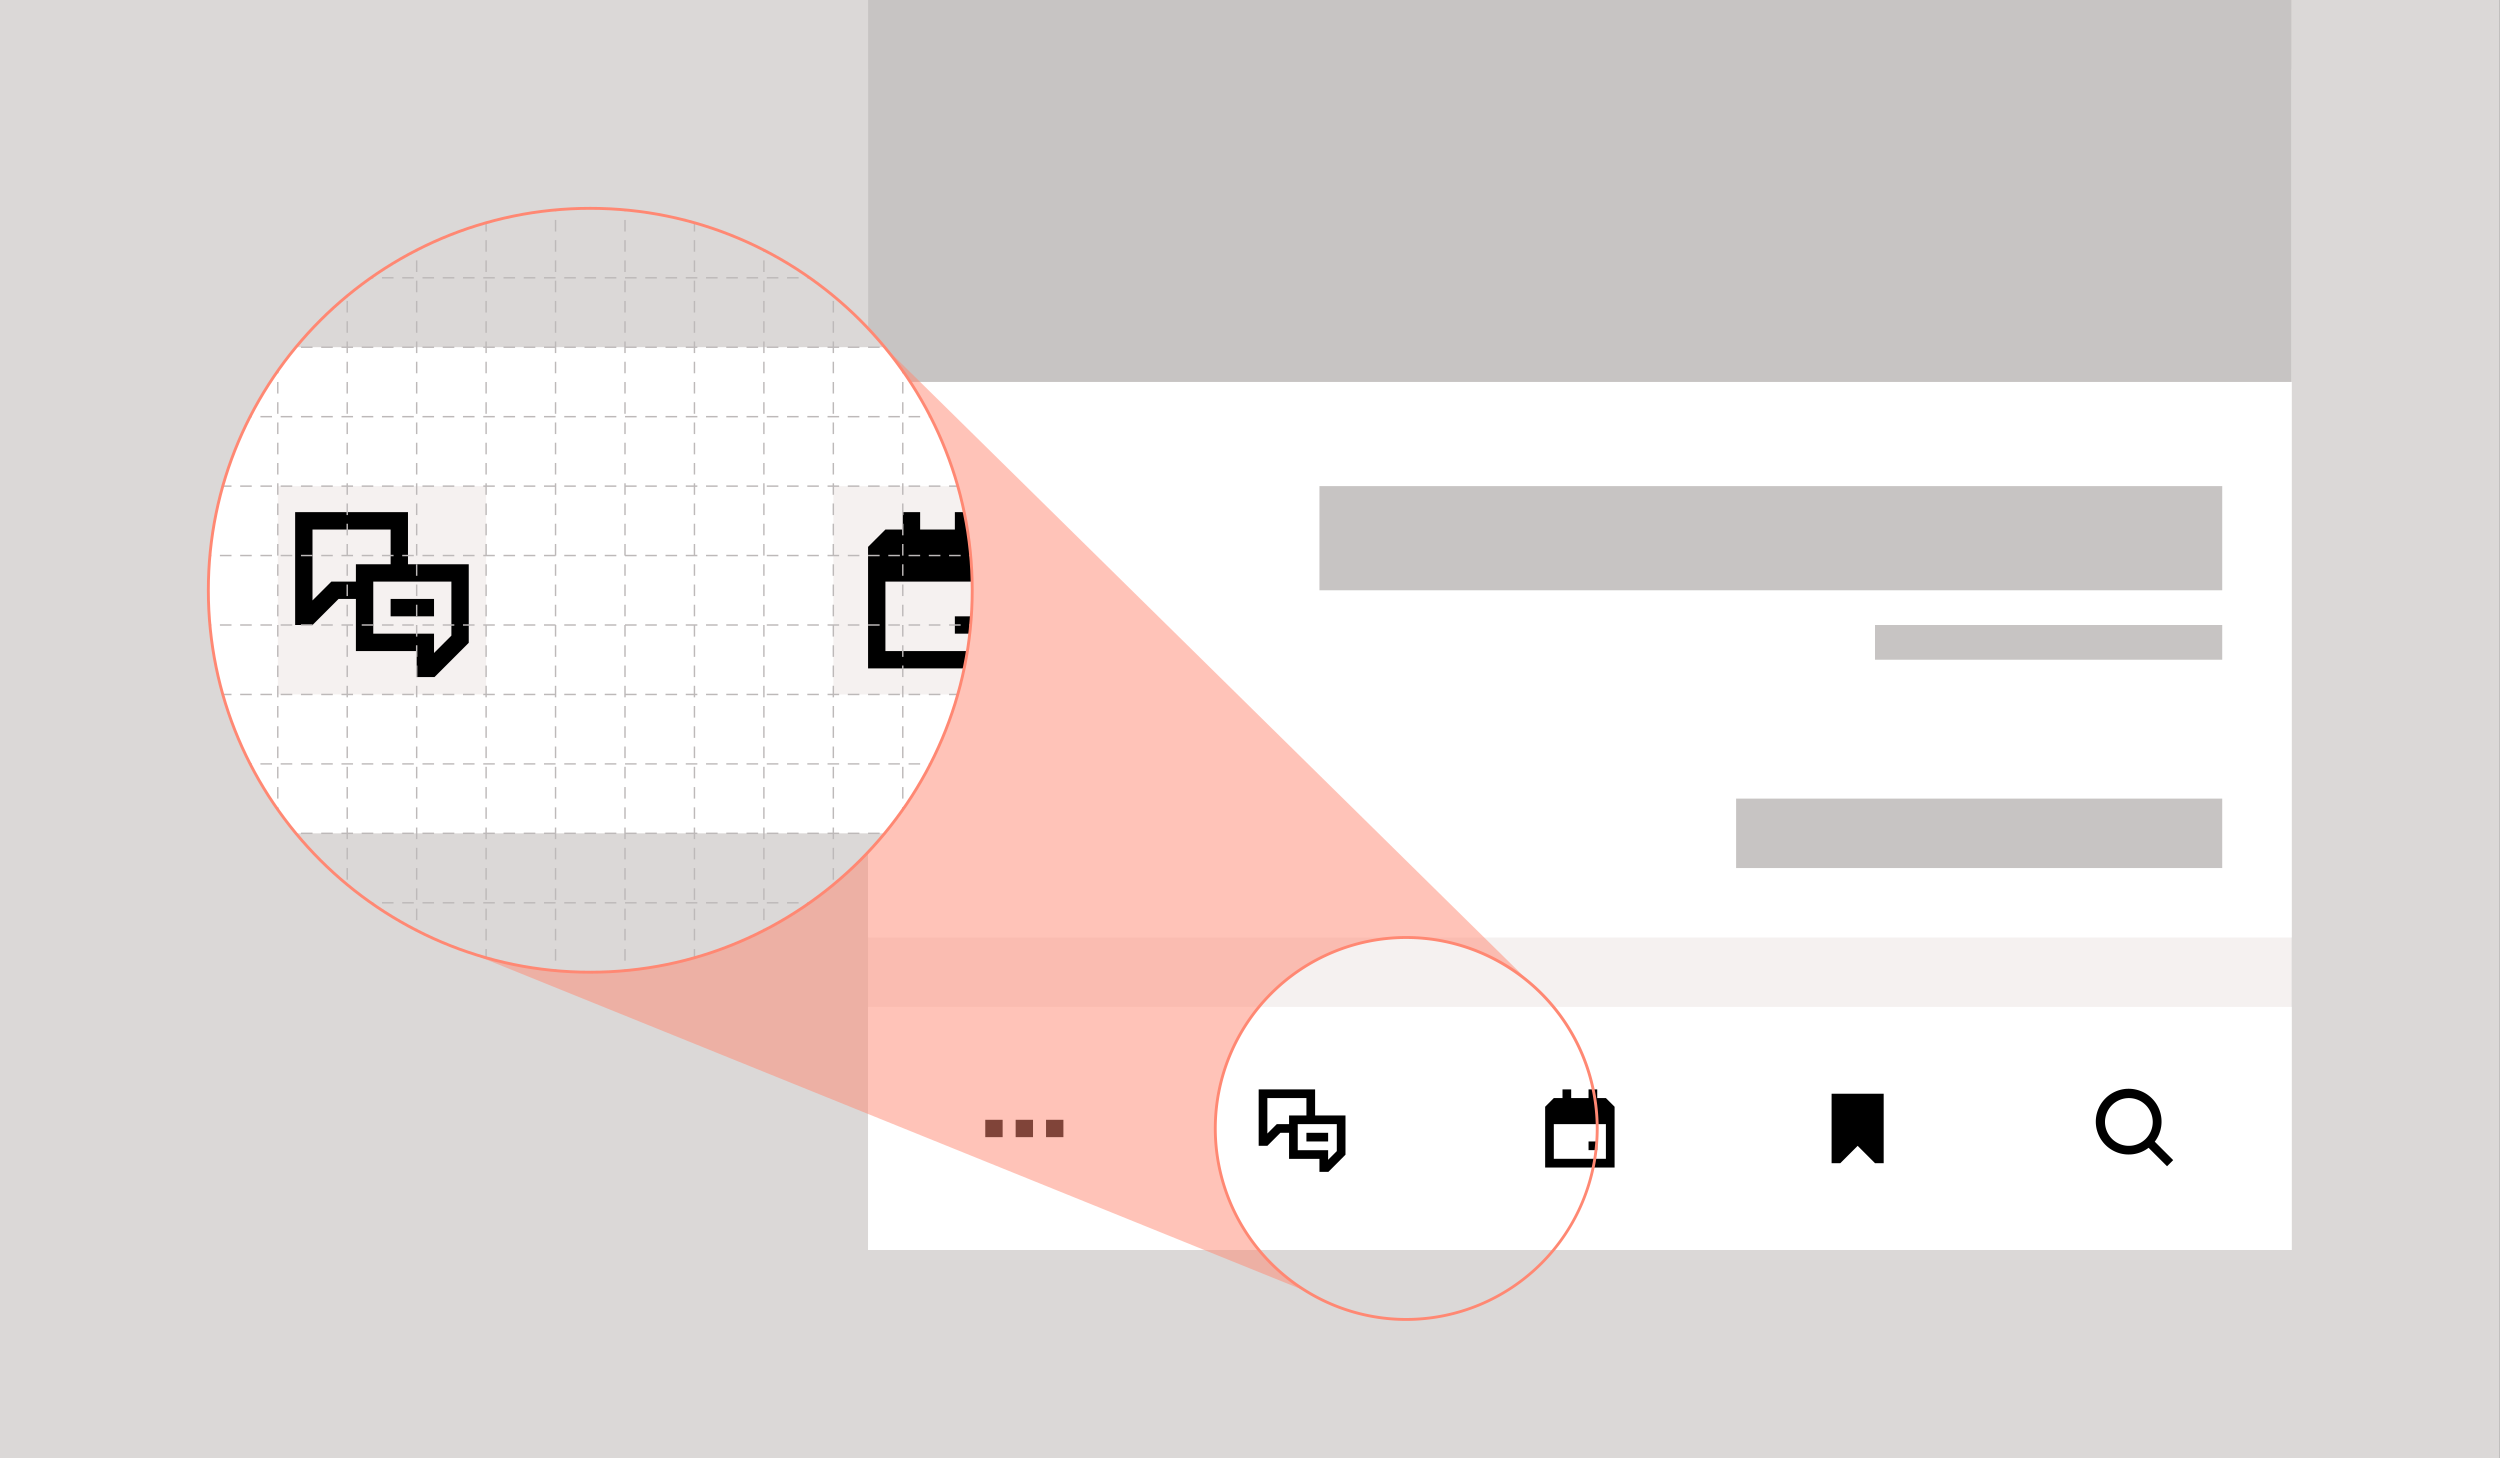 <svg xmlns="http://www.w3.org/2000/svg" xmlns:xlink="http://www.w3.org/1999/xlink" viewBox="0 0 864 504"><rect x="0" y="0" width="864" height="504" fill="#808080" stroke="none"/><defs><style>.cls-1{fill:none;}.cls-2{fill:#dbd8d7;}.cls-3{fill:#f5f1f0;}.cls-4{fill:#fff;}.cls-5{fill:#c7c4c3;}.cls-6,.cls-9{fill:#ff8873;}.cls-7{clip-path:url(#clip-path);}.cls-8{fill:#bdb9b9;}.cls-9{fill-opacity:0.5;}</style><clipPath id="clip-path"><circle class="cls-1" cx="204" cy="204" r="132"/></clipPath></defs><title>material-2</title><g id="Layer_2" data-name="Layer 2"><rect class="cls-2" width="863.9" height="504"/></g><g id="Layer_1" data-name="Layer 1"><rect class="cls-3" x="300" width="492" height="432"/><rect class="cls-4" x="300" y="348" width="492" height="84"/><rect class="cls-4" x="300" y="24" width="492" height="300"/><rect class="cls-5" x="300" width="492" height="132"/><rect class="cls-5" x="456" y="168" width="312" height="36"/><rect class="cls-5" x="600" y="276" width="168" height="24"/><rect class="cls-5" x="648" y="216" width="120" height="12"/><path d="M454.5,385.5v-9H435V396h3l4.5-4.5h3v9H456V405h3.08l5.92-5.93V385.5Zm-13.24,3L438,391.75V379.5h13.5v6h-6v3ZM462,397.83l-3,3V397.5H448.5v-9H462Zm-3-3.33h-7.5v-3H459Z"/><rect class="cls-1" x="432" y="372" width="36" height="36"/><path d="M340.51,387h6v6h-6Zm10.5,6h6v-6h-6Zm10.5-6v6h6v-6Z"/><rect class="cls-1" x="336" y="372" width="36" height="36"/><path d="M555,379.49h-3v-3h-3v3h-6v-3h-3v3h-3l-3,3v21h24v-21Zm-18,21v-12h18v12Zm12-6h3v3h-3Z"/><rect class="cls-1" x="528" y="372" width="36" height="36"/><path d="M744.68,394.56a11.36,11.36,0,1,0-2.13,2.12l6.38,6.38,2.12-2.12ZM735.74,396a8.25,8.25,0,1,1,8.25-8.25A8.26,8.26,0,0,1,735.74,396Z"/><rect class="cls-1" x="720" y="372" width="36" height="36"/><rect class="cls-1" x="720" y="372" width="36" height="36"/><path d="M648,402l-6-6-6,6h-3V378h18v24Z"/><rect class="cls-1" x="624" y="372" width="36" height="36"/><circle class="cls-2" cx="204" cy="204" r="132"/><path class="cls-6" d="M486,456.5A66.5,66.5,0,1,1,552.5,390,66.57,66.57,0,0,1,486,456.5Zm0-132A65.5,65.5,0,1,0,551.5,390,65.57,65.57,0,0,0,486,324.5Z"/><path class="cls-4" d="M72,204a131.45,131.45,0,0,0,30.17,84H305.83a132,132,0,0,0,0-168H102.17A131.45,131.45,0,0,0,72,204Z"/><rect class="cls-3" x="96" y="168" width="72" height="72"/><path d="M141,195V177H102v39h6l9-9h6v18h21v9h6.16L162,222.15V195Zm-26.48,6L108,207.51V183h27v12H123v6ZM156,219.67l-6,6V219H129V201h27ZM150,213H135v-6h15Z"/><rect class="cls-1" x="96" y="168" width="72" height="72"/><path class="cls-3" d="M288,240h43a132.87,132.87,0,0,0,0-72H288Z"/><g class="cls-7"><path d="M342,183h-6v-6h-6v6H318v-6h-6v6h-6l-6,6v42h48V189Zm-36,42V201h36v24Zm24-12h6v6h-6Z"/><rect class="cls-1" x="288" y="168" width="72" height="72"/></g><g class="cls-7"><path class="cls-8" d="M360,96.25h-4v-.5h4Zm-7,0h-4v-.5h4Zm-7,0h-4v-.5h4Zm-7,0h-4v-.5h4Zm-7,0h-4v-.5h4Zm-7,0h-4v-.5h4Zm-7,0h-4v-.5h4Zm-7,0h-4v-.5h4Zm-7,0h-4v-.5h4Zm-7,0h-4v-.5h4Zm-7,0h-4v-.5h4Zm-7,0h-4v-.5h4Zm-7,0h-4v-.5h4Zm-7,0h-4v-.5h4Zm-7,0h-4v-.5h4Zm-7,0h-4v-.5h4Zm-7,0h-4v-.5h4Zm-7,0h-4v-.5h4Zm-7,0h-4v-.5h4Zm-7,0h-4v-.5h4Zm-7,0h-4v-.5h4Zm-7,0h-4v-.5h4Zm-7,0h-4v-.5h4Zm-7,0h-4v-.5h4Zm-7,0h-4v-.5h4Zm-7,0h-4v-.5h4Zm-7,0h-4v-.5h4Zm-7,0h-4v-.5h4Zm-7,0h-4v-.5h4Zm-7,0h-4v-.5h4Zm-7,0h-4v-.5h4Zm-7,0h-4v-.5h4Zm-7,0h-4v-.5h4Zm-7,0h-4v-.5h4Zm-7,0h-4v-.5h4Zm-7,0h-4v-.5h4Zm-7,0h-4v-.5h4Zm-7,0H97v-.5h4Zm-7,0H90v-.5h4Zm-7,0H83v-.5h4Zm-7,0H76v-.5h4Zm-7,0H69v-.5h4Zm-7,0H62v-.5h4Zm-7,0H55v-.5h4Zm-7,0H48v-.5h4Z"/><path class="cls-8" d="M360,120.25h-4v-.5h4Zm-7,0h-4v-.5h4Zm-7,0h-4v-.5h4Zm-7,0h-4v-.5h4Zm-7,0h-4v-.5h4Zm-7,0h-4v-.5h4Zm-7,0h-4v-.5h4Zm-7,0h-4v-.5h4Zm-7,0h-4v-.5h4Zm-7,0h-4v-.5h4Zm-7,0h-4v-.5h4Zm-7,0h-4v-.5h4Zm-7,0h-4v-.5h4Zm-7,0h-4v-.5h4Zm-7,0h-4v-.5h4Zm-7,0h-4v-.5h4Zm-7,0h-4v-.5h4Zm-7,0h-4v-.5h4Zm-7,0h-4v-.5h4Zm-7,0h-4v-.5h4Zm-7,0h-4v-.5h4Zm-7,0h-4v-.5h4Zm-7,0h-4v-.5h4Zm-7,0h-4v-.5h4Zm-7,0h-4v-.5h4Zm-7,0h-4v-.5h4Zm-7,0h-4v-.5h4Zm-7,0h-4v-.5h4Zm-7,0h-4v-.5h4Zm-7,0h-4v-.5h4Zm-7,0h-4v-.5h4Zm-7,0h-4v-.5h4Zm-7,0h-4v-.5h4Zm-7,0h-4v-.5h4Zm-7,0h-4v-.5h4Zm-7,0h-4v-.5h4Zm-7,0h-4v-.5h4Zm-7,0H97v-.5h4Zm-7,0H90v-.5h4Zm-7,0H83v-.5h4Zm-7,0H76v-.5h4Zm-7,0H69v-.5h4Zm-7,0H62v-.5h4Zm-7,0H55v-.5h4Zm-7,0H48v-.5h4Z"/><path class="cls-8" d="M360,144.25h-4v-.5h4Zm-7,0h-4v-.5h4Zm-7,0h-4v-.5h4Zm-7,0h-4v-.5h4Zm-7,0h-4v-.5h4Zm-7,0h-4v-.5h4Zm-7,0h-4v-.5h4Zm-7,0h-4v-.5h4Zm-7,0h-4v-.5h4Zm-7,0h-4v-.5h4Zm-7,0h-4v-.5h4Zm-7,0h-4v-.5h4Zm-7,0h-4v-.5h4Zm-7,0h-4v-.5h4Zm-7,0h-4v-.5h4Zm-7,0h-4v-.5h4Zm-7,0h-4v-.5h4Zm-7,0h-4v-.5h4Zm-7,0h-4v-.5h4Zm-7,0h-4v-.5h4Zm-7,0h-4v-.5h4Zm-7,0h-4v-.5h4Zm-7,0h-4v-.5h4Zm-7,0h-4v-.5h4Zm-7,0h-4v-.5h4Zm-7,0h-4v-.5h4Zm-7,0h-4v-.5h4Zm-7,0h-4v-.5h4Zm-7,0h-4v-.5h4Zm-7,0h-4v-.5h4Zm-7,0h-4v-.5h4Zm-7,0h-4v-.5h4Zm-7,0h-4v-.5h4Zm-7,0h-4v-.5h4Zm-7,0h-4v-.5h4Zm-7,0h-4v-.5h4Zm-7,0h-4v-.5h4Zm-7,0H97v-.5h4Zm-7,0H90v-.5h4Zm-7,0H83v-.5h4Zm-7,0H76v-.5h4Zm-7,0H69v-.5h4Zm-7,0H62v-.5h4Zm-7,0H55v-.5h4Zm-7,0H48v-.5h4Z"/><path class="cls-8" d="M360,168.25h-4v-.5h4Zm-7,0h-4v-.5h4Zm-7,0h-4v-.5h4Zm-7,0h-4v-.5h4Zm-7,0h-4v-.5h4Zm-7,0h-4v-.5h4Zm-7,0h-4v-.5h4Zm-7,0h-4v-.5h4Zm-7,0h-4v-.5h4Zm-7,0h-4v-.5h4Zm-7,0h-4v-.5h4Zm-7,0h-4v-.5h4Zm-7,0h-4v-.5h4Zm-7,0h-4v-.5h4Zm-7,0h-4v-.5h4Zm-7,0h-4v-.5h4Zm-7,0h-4v-.5h4Zm-7,0h-4v-.5h4Zm-7,0h-4v-.5h4Zm-7,0h-4v-.5h4Zm-7,0h-4v-.5h4Zm-7,0h-4v-.5h4Zm-7,0h-4v-.5h4Zm-7,0h-4v-.5h4Zm-7,0h-4v-.5h4Zm-7,0h-4v-.5h4Zm-7,0h-4v-.5h4Zm-7,0h-4v-.5h4Zm-7,0h-4v-.5h4Zm-7,0h-4v-.5h4Zm-7,0h-4v-.5h4Zm-7,0h-4v-.5h4Zm-7,0h-4v-.5h4Zm-7,0h-4v-.5h4Zm-7,0h-4v-.5h4Zm-7,0h-4v-.5h4Zm-7,0h-4v-.5h4Zm-7,0H97v-.5h4Zm-7,0H90v-.5h4Zm-7,0H83v-.5h4Zm-7,0H76v-.5h4Zm-7,0H69v-.5h4Zm-7,0H62v-.5h4Zm-7,0H55v-.5h4Zm-7,0H48v-.5h4Z"/><path class="cls-8" d="M360,192.25h-4v-.5h4Zm-7,0h-4v-.5h4Zm-7,0h-4v-.5h4Zm-7,0h-4v-.5h4Zm-7,0h-4v-.5h4Zm-7,0h-4v-.5h4Zm-7,0h-4v-.5h4Zm-7,0h-4v-.5h4Zm-7,0h-4v-.5h4Zm-7,0h-4v-.5h4Zm-7,0h-4v-.5h4Zm-7,0h-4v-.5h4Zm-7,0h-4v-.5h4Zm-7,0h-4v-.5h4Zm-7,0h-4v-.5h4Zm-7,0h-4v-.5h4Zm-7,0h-4v-.5h4Zm-7,0h-4v-.5h4Zm-7,0h-4v-.5h4Zm-7,0h-4v-.5h4Zm-7,0h-4v-.5h4Zm-7,0h-4v-.5h4Zm-7,0h-4v-.5h4Zm-7,0h-4v-.5h4Zm-7,0h-4v-.5h4Zm-7,0h-4v-.5h4Zm-7,0h-4v-.5h4Zm-7,0h-4v-.5h4Zm-7,0h-4v-.5h4Zm-7,0h-4v-.5h4Zm-7,0h-4v-.5h4Zm-7,0h-4v-.5h4Zm-7,0h-4v-.5h4Zm-7,0h-4v-.5h4Zm-7,0h-4v-.5h4Zm-7,0h-4v-.5h4Zm-7,0h-4v-.5h4Zm-7,0H97v-.5h4Zm-7,0H90v-.5h4Zm-7,0H83v-.5h4Zm-7,0H76v-.5h4Zm-7,0H69v-.5h4Zm-7,0H62v-.5h4Zm-7,0H55v-.5h4Zm-7,0H48v-.5h4Z"/><path class="cls-8" d="M360,216.25h-4v-.5h4Zm-7,0h-4v-.5h4Zm-7,0h-4v-.5h4Zm-7,0h-4v-.5h4Zm-7,0h-4v-.5h4Zm-7,0h-4v-.5h4Zm-7,0h-4v-.5h4Zm-7,0h-4v-.5h4Zm-7,0h-4v-.5h4Zm-7,0h-4v-.5h4Zm-7,0h-4v-.5h4Zm-7,0h-4v-.5h4Zm-7,0h-4v-.5h4Zm-7,0h-4v-.5h4Zm-7,0h-4v-.5h4Zm-7,0h-4v-.5h4Zm-7,0h-4v-.5h4Zm-7,0h-4v-.5h4Zm-7,0h-4v-.5h4Zm-7,0h-4v-.5h4Zm-7,0h-4v-.5h4Zm-7,0h-4v-.5h4Zm-7,0h-4v-.5h4Zm-7,0h-4v-.5h4Zm-7,0h-4v-.5h4Zm-7,0h-4v-.5h4Zm-7,0h-4v-.5h4Zm-7,0h-4v-.5h4Zm-7,0h-4v-.5h4Zm-7,0h-4v-.5h4Zm-7,0h-4v-.5h4Zm-7,0h-4v-.5h4Zm-7,0h-4v-.5h4Zm-7,0h-4v-.5h4Zm-7,0h-4v-.5h4Zm-7,0h-4v-.5h4Zm-7,0h-4v-.5h4Zm-7,0H97v-.5h4Zm-7,0H90v-.5h4Zm-7,0H83v-.5h4Zm-7,0H76v-.5h4Zm-7,0H69v-.5h4Zm-7,0H62v-.5h4Zm-7,0H55v-.5h4Zm-7,0H48v-.5h4Z"/><path class="cls-8" d="M360,240.25h-4v-.5h4Zm-7,0h-4v-.5h4Zm-7,0h-4v-.5h4Zm-7,0h-4v-.5h4Zm-7,0h-4v-.5h4Zm-7,0h-4v-.5h4Zm-7,0h-4v-.5h4Zm-7,0h-4v-.5h4Zm-7,0h-4v-.5h4Zm-7,0h-4v-.5h4Zm-7,0h-4v-.5h4Zm-7,0h-4v-.5h4Zm-7,0h-4v-.5h4Zm-7,0h-4v-.5h4Zm-7,0h-4v-.5h4Zm-7,0h-4v-.5h4Zm-7,0h-4v-.5h4Zm-7,0h-4v-.5h4Zm-7,0h-4v-.5h4Zm-7,0h-4v-.5h4Zm-7,0h-4v-.5h4Zm-7,0h-4v-.5h4Zm-7,0h-4v-.5h4Zm-7,0h-4v-.5h4Zm-7,0h-4v-.5h4Zm-7,0h-4v-.5h4Zm-7,0h-4v-.5h4Zm-7,0h-4v-.5h4Zm-7,0h-4v-.5h4Zm-7,0h-4v-.5h4Zm-7,0h-4v-.5h4Zm-7,0h-4v-.5h4Zm-7,0h-4v-.5h4Zm-7,0h-4v-.5h4Zm-7,0h-4v-.5h4Zm-7,0h-4v-.5h4Zm-7,0h-4v-.5h4Zm-7,0H97v-.5h4Zm-7,0H90v-.5h4Zm-7,0H83v-.5h4Zm-7,0H76v-.5h4Zm-7,0H69v-.5h4Zm-7,0H62v-.5h4Zm-7,0H55v-.5h4Zm-7,0H48v-.5h4Z"/><path class="cls-8" d="M360,264.25h-4v-.5h4Zm-7,0h-4v-.5h4Zm-7,0h-4v-.5h4Zm-7,0h-4v-.5h4Zm-7,0h-4v-.5h4Zm-7,0h-4v-.5h4Zm-7,0h-4v-.5h4Zm-7,0h-4v-.5h4Zm-7,0h-4v-.5h4Zm-7,0h-4v-.5h4Zm-7,0h-4v-.5h4Zm-7,0h-4v-.5h4Zm-7,0h-4v-.5h4Zm-7,0h-4v-.5h4Zm-7,0h-4v-.5h4Zm-7,0h-4v-.5h4Zm-7,0h-4v-.5h4Zm-7,0h-4v-.5h4Zm-7,0h-4v-.5h4Zm-7,0h-4v-.5h4Zm-7,0h-4v-.5h4Zm-7,0h-4v-.5h4Zm-7,0h-4v-.5h4Zm-7,0h-4v-.5h4Zm-7,0h-4v-.5h4Zm-7,0h-4v-.5h4Zm-7,0h-4v-.5h4Zm-7,0h-4v-.5h4Zm-7,0h-4v-.5h4Zm-7,0h-4v-.5h4Zm-7,0h-4v-.5h4Zm-7,0h-4v-.5h4Zm-7,0h-4v-.5h4Zm-7,0h-4v-.5h4Zm-7,0h-4v-.5h4Zm-7,0h-4v-.5h4Zm-7,0h-4v-.5h4Zm-7,0H97v-.5h4Zm-7,0H90v-.5h4Zm-7,0H83v-.5h4Zm-7,0H76v-.5h4Zm-7,0H69v-.5h4Zm-7,0H62v-.5h4Zm-7,0H55v-.5h4Zm-7,0H48v-.5h4Z"/><path class="cls-8" d="M360,288.25h-4v-.5h4Zm-7,0h-4v-.5h4Zm-7,0h-4v-.5h4Zm-7,0h-4v-.5h4Zm-7,0h-4v-.5h4Zm-7,0h-4v-.5h4Zm-7,0h-4v-.5h4Zm-7,0h-4v-.5h4Zm-7,0h-4v-.5h4Zm-7,0h-4v-.5h4Zm-7,0h-4v-.5h4Zm-7,0h-4v-.5h4Zm-7,0h-4v-.5h4Zm-7,0h-4v-.5h4Zm-7,0h-4v-.5h4Zm-7,0h-4v-.5h4Zm-7,0h-4v-.5h4Zm-7,0h-4v-.5h4Zm-7,0h-4v-.5h4Zm-7,0h-4v-.5h4Zm-7,0h-4v-.5h4Zm-7,0h-4v-.5h4Zm-7,0h-4v-.5h4Zm-7,0h-4v-.5h4Zm-7,0h-4v-.5h4Zm-7,0h-4v-.5h4Zm-7,0h-4v-.5h4Zm-7,0h-4v-.5h4Zm-7,0h-4v-.5h4Zm-7,0h-4v-.5h4Zm-7,0h-4v-.5h4Zm-7,0h-4v-.5h4Zm-7,0h-4v-.5h4Zm-7,0h-4v-.5h4Zm-7,0h-4v-.5h4Zm-7,0h-4v-.5h4Zm-7,0h-4v-.5h4Zm-7,0H97v-.5h4Zm-7,0H90v-.5h4Zm-7,0H83v-.5h4Zm-7,0H76v-.5h4Zm-7,0H69v-.5h4Zm-7,0H62v-.5h4Zm-7,0H55v-.5h4Zm-7,0H48v-.5h4Z"/><path class="cls-8" d="M360,312.25h-4v-.5h4Zm-7,0h-4v-.5h4Zm-7,0h-4v-.5h4Zm-7,0h-4v-.5h4Zm-7,0h-4v-.5h4Zm-7,0h-4v-.5h4Zm-7,0h-4v-.5h4Zm-7,0h-4v-.5h4Zm-7,0h-4v-.5h4Zm-7,0h-4v-.5h4Zm-7,0h-4v-.5h4Zm-7,0h-4v-.5h4Zm-7,0h-4v-.5h4Zm-7,0h-4v-.5h4Zm-7,0h-4v-.5h4Zm-7,0h-4v-.5h4Zm-7,0h-4v-.5h4Zm-7,0h-4v-.5h4Zm-7,0h-4v-.5h4Zm-7,0h-4v-.5h4Zm-7,0h-4v-.5h4Zm-7,0h-4v-.5h4Zm-7,0h-4v-.5h4Zm-7,0h-4v-.5h4Zm-7,0h-4v-.5h4Zm-7,0h-4v-.5h4Zm-7,0h-4v-.5h4Zm-7,0h-4v-.5h4Zm-7,0h-4v-.5h4Zm-7,0h-4v-.5h4Zm-7,0h-4v-.5h4Zm-7,0h-4v-.5h4Zm-7,0h-4v-.5h4Zm-7,0h-4v-.5h4Zm-7,0h-4v-.5h4Zm-7,0h-4v-.5h4Zm-7,0h-4v-.5h4Zm-7,0H97v-.5h4Zm-7,0H90v-.5h4Zm-7,0H83v-.5h4Zm-7,0H76v-.5h4Zm-7,0H69v-.5h4Zm-7,0H62v-.5h4Zm-7,0H55v-.5h4Zm-7,0H48v-.5h4Z"/><path class="cls-8" d="M312.25,360h-.5v-4h.5Zm0-7h-.5v-4h.5Zm0-7h-.5v-4h.5Zm0-7h-.5v-4h.5Zm0-7h-.5v-4h.5Zm0-7h-.5v-4h.5Zm0-7h-.5v-4h.5Zm0-7h-.5v-4h.5Zm0-7h-.5v-4h.5Zm0-7h-.5v-4h.5Zm0-7h-.5v-4h.5Zm0-7h-.5v-4h.5Zm0-7h-.5v-4h.5Zm0-7h-.5v-4h.5Zm0-7h-.5v-4h.5Zm0-7h-.5v-4h.5Zm0-7h-.5v-4h.5Zm0-7h-.5v-4h.5Zm0-7h-.5v-4h.5Zm0-7h-.5v-4h.5Zm0-7h-.5v-4h.5Zm0-7h-.5v-4h.5Zm0-7h-.5v-4h.5Zm0-7h-.5v-4h.5Zm0-7h-.5v-4h.5Zm0-7h-.5v-4h.5Zm0-7h-.5v-4h.5Zm0-7h-.5v-4h.5Zm0-7h-.5v-4h.5Zm0-7h-.5v-4h.5Zm0-7h-.5v-4h.5Zm0-7h-.5v-4h.5Zm0-7h-.5v-4h.5Zm0-7h-.5v-4h.5Zm0-7h-.5v-4h.5Zm0-7h-.5v-4h.5Zm0-7h-.5v-4h.5Zm0-7h-.5V97h.5Zm0-7h-.5V90h.5Zm0-7h-.5V83h.5Zm0-7h-.5V76h.5Zm0-7h-.5V69h.5Zm0-7h-.5V62h.5Zm0-7h-.5V55h.5Zm0-7h-.5V48h.5Z"/><path class="cls-8" d="M288.25,360h-.5v-4h.5Zm0-7h-.5v-4h.5Zm0-7h-.5v-4h.5Zm0-7h-.5v-4h.5Zm0-7h-.5v-4h.5Zm0-7h-.5v-4h.5Zm0-7h-.5v-4h.5Zm0-7h-.5v-4h.5Zm0-7h-.5v-4h.5Zm0-7h-.5v-4h.5Zm0-7h-.5v-4h.5Zm0-7h-.5v-4h.5Zm0-7h-.5v-4h.5Zm0-7h-.5v-4h.5Zm0-7h-.5v-4h.5Zm0-7h-.5v-4h.5Zm0-7h-.5v-4h.5Zm0-7h-.5v-4h.5Zm0-7h-.5v-4h.5Zm0-7h-.5v-4h.5Zm0-7h-.5v-4h.5Zm0-7h-.5v-4h.5Zm0-7h-.5v-4h.5Zm0-7h-.5v-4h.5Zm0-7h-.5v-4h.5Zm0-7h-.5v-4h.5Zm0-7h-.5v-4h.5Zm0-7h-.5v-4h.5Zm0-7h-.5v-4h.5Zm0-7h-.5v-4h.5Zm0-7h-.5v-4h.5Zm0-7h-.5v-4h.5Zm0-7h-.5v-4h.5Zm0-7h-.5v-4h.5Zm0-7h-.5v-4h.5Zm0-7h-.5v-4h.5Zm0-7h-.5v-4h.5Zm0-7h-.5V97h.5Zm0-7h-.5V90h.5Zm0-7h-.5V83h.5Zm0-7h-.5V76h.5Zm0-7h-.5V69h.5Zm0-7h-.5V62h.5Zm0-7h-.5V55h.5Zm0-7h-.5V48h.5Z"/><path class="cls-8" d="M264.25,360h-.5v-4h.5Zm0-7h-.5v-4h.5Zm0-7h-.5v-4h.5Zm0-7h-.5v-4h.5Zm0-7h-.5v-4h.5Zm0-7h-.5v-4h.5Zm0-7h-.5v-4h.5Zm0-7h-.5v-4h.5Zm0-7h-.5v-4h.5Zm0-7h-.5v-4h.5Zm0-7h-.5v-4h.5Zm0-7h-.5v-4h.5Zm0-7h-.5v-4h.5Zm0-7h-.5v-4h.5Zm0-7h-.5v-4h.5Zm0-7h-.5v-4h.5Zm0-7h-.5v-4h.5Zm0-7h-.5v-4h.5Zm0-7h-.5v-4h.5Zm0-7h-.5v-4h.5Zm0-7h-.5v-4h.5Zm0-7h-.5v-4h.5Zm0-7h-.5v-4h.5Zm0-7h-.5v-4h.5Zm0-7h-.5v-4h.5Zm0-7h-.5v-4h.5Zm0-7h-.5v-4h.5Zm0-7h-.5v-4h.5Zm0-7h-.5v-4h.5Zm0-7h-.5v-4h.5Zm0-7h-.5v-4h.5Zm0-7h-.5v-4h.5Zm0-7h-.5v-4h.5Zm0-7h-.5v-4h.5Zm0-7h-.5v-4h.5Zm0-7h-.5v-4h.5Zm0-7h-.5v-4h.5Zm0-7h-.5V97h.5Zm0-7h-.5V90h.5Zm0-7h-.5V83h.5Zm0-7h-.5V76h.5Zm0-7h-.5V69h.5Zm0-7h-.5V62h.5Zm0-7h-.5V55h.5Zm0-7h-.5V48h.5Z"/><path class="cls-8" d="M240.25,360h-.5v-4h.5Zm0-7h-.5v-4h.5Zm0-7h-.5v-4h.5Zm0-7h-.5v-4h.5Zm0-7h-.5v-4h.5Zm0-7h-.5v-4h.5Zm0-7h-.5v-4h.5Zm0-7h-.5v-4h.5Zm0-7h-.5v-4h.5Zm0-7h-.5v-4h.5Zm0-7h-.5v-4h.5Zm0-7h-.5v-4h.5Zm0-7h-.5v-4h.5Zm0-7h-.5v-4h.5Zm0-7h-.5v-4h.5Zm0-7h-.5v-4h.5Zm0-7h-.5v-4h.5Zm0-7h-.5v-4h.5Zm0-7h-.5v-4h.5Zm0-7h-.5v-4h.5Zm0-7h-.5v-4h.5Zm0-7h-.5v-4h.5Zm0-7h-.5v-4h.5Zm0-7h-.5v-4h.5Zm0-7h-.5v-4h.5Zm0-7h-.5v-4h.5Zm0-7h-.5v-4h.5Zm0-7h-.5v-4h.5Zm0-7h-.5v-4h.5Zm0-7h-.5v-4h.5Zm0-7h-.5v-4h.5Zm0-7h-.5v-4h.5Zm0-7h-.5v-4h.5Zm0-7h-.5v-4h.5Zm0-7h-.5v-4h.5Zm0-7h-.5v-4h.5Zm0-7h-.5v-4h.5Zm0-7h-.5V97h.5Zm0-7h-.5V90h.5Zm0-7h-.5V83h.5Zm0-7h-.5V76h.5Zm0-7h-.5V69h.5Zm0-7h-.5V62h.5Zm0-7h-.5V55h.5Zm0-7h-.5V48h.5Z"/><path class="cls-8" d="M216.25,360h-.5v-4h.5Zm0-7h-.5v-4h.5Zm0-7h-.5v-4h.5Zm0-7h-.5v-4h.5Zm0-7h-.5v-4h.5Zm0-7h-.5v-4h.5Zm0-7h-.5v-4h.5Zm0-7h-.5v-4h.5Zm0-7h-.5v-4h.5Zm0-7h-.5v-4h.5Zm0-7h-.5v-4h.5Zm0-7h-.5v-4h.5Zm0-7h-.5v-4h.5Zm0-7h-.5v-4h.5Zm0-7h-.5v-4h.5Zm0-7h-.5v-4h.5Zm0-7h-.5v-4h.5Zm0-7h-.5v-4h.5Zm0-7h-.5v-4h.5Zm0-7h-.5v-4h.5Zm0-7h-.5v-4h.5Zm0-7h-.5v-4h.5Zm0-7h-.5v-4h.5Zm0-7h-.5v-4h.5Zm0-7h-.5v-4h.5Zm0-7h-.5v-4h.5Zm0-7h-.5v-4h.5Zm0-7h-.5v-4h.5Zm0-7h-.5v-4h.5Zm0-7h-.5v-4h.5Zm0-7h-.5v-4h.5Zm0-7h-.5v-4h.5Zm0-7h-.5v-4h.5Zm0-7h-.5v-4h.5Zm0-7h-.5v-4h.5Zm0-7h-.5v-4h.5Zm0-7h-.5v-4h.5Zm0-7h-.5V97h.5Zm0-7h-.5V90h.5Zm0-7h-.5V83h.5Zm0-7h-.5V76h.5Zm0-7h-.5V69h.5Zm0-7h-.5V62h.5Zm0-7h-.5V55h.5Zm0-7h-.5V48h.5Z"/><path class="cls-8" d="M192.25,360h-.5v-4h.5Zm0-7h-.5v-4h.5Zm0-7h-.5v-4h.5Zm0-7h-.5v-4h.5Zm0-7h-.5v-4h.5Zm0-7h-.5v-4h.5Zm0-7h-.5v-4h.5Zm0-7h-.5v-4h.5Zm0-7h-.5v-4h.5Zm0-7h-.5v-4h.5Zm0-7h-.5v-4h.5Zm0-7h-.5v-4h.5Zm0-7h-.5v-4h.5Zm0-7h-.5v-4h.5Zm0-7h-.5v-4h.5Zm0-7h-.5v-4h.5Zm0-7h-.5v-4h.5Zm0-7h-.5v-4h.5Zm0-7h-.5v-4h.5Zm0-7h-.5v-4h.5Zm0-7h-.5v-4h.5Zm0-7h-.5v-4h.5Zm0-7h-.5v-4h.5Zm0-7h-.5v-4h.5Zm0-7h-.5v-4h.5Zm0-7h-.5v-4h.5Zm0-7h-.5v-4h.5Zm0-7h-.5v-4h.5Zm0-7h-.5v-4h.5Zm0-7h-.5v-4h.5Zm0-7h-.5v-4h.5Zm0-7h-.5v-4h.5Zm0-7h-.5v-4h.5Zm0-7h-.5v-4h.5Zm0-7h-.5v-4h.5Zm0-7h-.5v-4h.5Zm0-7h-.5v-4h.5Zm0-7h-.5V97h.5Zm0-7h-.5V90h.5Zm0-7h-.5V83h.5Zm0-7h-.5V76h.5Zm0-7h-.5V69h.5Zm0-7h-.5V62h.5Zm0-7h-.5V55h.5Zm0-7h-.5V48h.5Z"/><path class="cls-8" d="M168.25,360h-.5v-4h.5Zm0-7h-.5v-4h.5Zm0-7h-.5v-4h.5Zm0-7h-.5v-4h.5Zm0-7h-.5v-4h.5Zm0-7h-.5v-4h.5Zm0-7h-.5v-4h.5Zm0-7h-.5v-4h.5Zm0-7h-.5v-4h.5Zm0-7h-.5v-4h.5Zm0-7h-.5v-4h.5Zm0-7h-.5v-4h.5Zm0-7h-.5v-4h.5Zm0-7h-.5v-4h.5Zm0-7h-.5v-4h.5Zm0-7h-.5v-4h.5Zm0-7h-.5v-4h.5Zm0-7h-.5v-4h.5Zm0-7h-.5v-4h.5Zm0-7h-.5v-4h.5Zm0-7h-.5v-4h.5Zm0-7h-.5v-4h.5Zm0-7h-.5v-4h.5Zm0-7h-.5v-4h.5Zm0-7h-.5v-4h.5Zm0-7h-.5v-4h.5Zm0-7h-.5v-4h.5Zm0-7h-.5v-4h.5Zm0-7h-.5v-4h.5Zm0-7h-.5v-4h.5Zm0-7h-.5v-4h.5Zm0-7h-.5v-4h.5Zm0-7h-.5v-4h.5Zm0-7h-.5v-4h.5Zm0-7h-.5v-4h.5Zm0-7h-.5v-4h.5Zm0-7h-.5v-4h.5Zm0-7h-.5V97h.5Zm0-7h-.5V90h.5Zm0-7h-.5V83h.5Zm0-7h-.5V76h.5Zm0-7h-.5V69h.5Zm0-7h-.5V62h.5Zm0-7h-.5V55h.5Zm0-7h-.5V48h.5Z"/><path class="cls-8" d="M144.25,360h-.5v-4h.5Zm0-7h-.5v-4h.5Zm0-7h-.5v-4h.5Zm0-7h-.5v-4h.5Zm0-7h-.5v-4h.5Zm0-7h-.5v-4h.5Zm0-7h-.5v-4h.5Zm0-7h-.5v-4h.5Zm0-7h-.5v-4h.5Zm0-7h-.5v-4h.5Zm0-7h-.5v-4h.5Zm0-7h-.5v-4h.5Zm0-7h-.5v-4h.5Zm0-7h-.5v-4h.5Zm0-7h-.5v-4h.5Zm0-7h-.5v-4h.5Zm0-7h-.5v-4h.5Zm0-7h-.5v-4h.5Zm0-7h-.5v-4h.5Zm0-7h-.5v-4h.5Zm0-7h-.5v-4h.5Zm0-7h-.5v-4h.5Zm0-7h-.5v-4h.5Zm0-7h-.5v-4h.5Zm0-7h-.5v-4h.5Zm0-7h-.5v-4h.5Zm0-7h-.5v-4h.5Zm0-7h-.5v-4h.5Zm0-7h-.5v-4h.5Zm0-7h-.5v-4h.5Zm0-7h-.5v-4h.5Zm0-7h-.5v-4h.5Zm0-7h-.5v-4h.5Zm0-7h-.5v-4h.5Zm0-7h-.5v-4h.5Zm0-7h-.5v-4h.5Zm0-7h-.5v-4h.5Zm0-7h-.5V97h.5Zm0-7h-.5V90h.5Zm0-7h-.5V83h.5Zm0-7h-.5V76h.5Zm0-7h-.5V69h.5Zm0-7h-.5V62h.5Zm0-7h-.5V55h.5Zm0-7h-.5V48h.5Z"/><path class="cls-8" d="M120.25,360h-.5v-4h.5Zm0-7h-.5v-4h.5Zm0-7h-.5v-4h.5Zm0-7h-.5v-4h.5Zm0-7h-.5v-4h.5Zm0-7h-.5v-4h.5Zm0-7h-.5v-4h.5Zm0-7h-.5v-4h.5Zm0-7h-.5v-4h.5Zm0-7h-.5v-4h.5Zm0-7h-.5v-4h.5Zm0-7h-.5v-4h.5Zm0-7h-.5v-4h.5Zm0-7h-.5v-4h.5Zm0-7h-.5v-4h.5Zm0-7h-.5v-4h.5Zm0-7h-.5v-4h.5Zm0-7h-.5v-4h.5Zm0-7h-.5v-4h.5Zm0-7h-.5v-4h.5Zm0-7h-.5v-4h.5Zm0-7h-.5v-4h.5Zm0-7h-.5v-4h.5Zm0-7h-.5v-4h.5Zm0-7h-.5v-4h.5Zm0-7h-.5v-4h.5Zm0-7h-.5v-4h.5Zm0-7h-.5v-4h.5Zm0-7h-.5v-4h.5Zm0-7h-.5v-4h.5Zm0-7h-.5v-4h.5Zm0-7h-.5v-4h.5Zm0-7h-.5v-4h.5Zm0-7h-.5v-4h.5Zm0-7h-.5v-4h.5Zm0-7h-.5v-4h.5Zm0-7h-.5v-4h.5Zm0-7h-.5V97h.5Zm0-7h-.5V90h.5Zm0-7h-.5V83h.5Zm0-7h-.5V76h.5Zm0-7h-.5V69h.5Zm0-7h-.5V62h.5Zm0-7h-.5V55h.5Zm0-7h-.5V48h.5Z"/><path class="cls-8" d="M96.25,360h-.5v-4h.5Zm0-7h-.5v-4h.5Zm0-7h-.5v-4h.5Zm0-7h-.5v-4h.5Zm0-7h-.5v-4h.5Zm0-7h-.5v-4h.5Zm0-7h-.5v-4h.5Zm0-7h-.5v-4h.5Zm0-7h-.5v-4h.5Zm0-7h-.5v-4h.5Zm0-7h-.5v-4h.5Zm0-7h-.5v-4h.5Zm0-7h-.5v-4h.5Zm0-7h-.5v-4h.5Zm0-7h-.5v-4h.5Zm0-7h-.5v-4h.5Zm0-7h-.5v-4h.5Zm0-7h-.5v-4h.5Zm0-7h-.5v-4h.5Zm0-7h-.5v-4h.5Zm0-7h-.5v-4h.5Zm0-7h-.5v-4h.5Zm0-7h-.5v-4h.5Zm0-7h-.5v-4h.5Zm0-7h-.5v-4h.5Zm0-7h-.5v-4h.5Zm0-7h-.5v-4h.5Zm0-7h-.5v-4h.5Zm0-7h-.5v-4h.5Zm0-7h-.5v-4h.5Zm0-7h-.5v-4h.5Zm0-7h-.5v-4h.5Zm0-7h-.5v-4h.5Zm0-7h-.5v-4h.5Zm0-7h-.5v-4h.5Zm0-7h-.5v-4h.5Zm0-7h-.5v-4h.5Zm0-7h-.5V97h.5Zm0-7h-.5V90h.5Zm0-7h-.5V83h.5Zm0-7h-.5V76h.5Zm0-7h-.5V69h.5Zm0-7h-.5V62h.5Zm0-7h-.5V55h.5Zm0-7h-.5V48h.5Z"/></g><path class="cls-9" d="M305.87,120.05A132,132,0,0,1,147.1,323.14L451.5,446.27h0a66,66,0,1,1,82.65-101.39Z"/><path class="cls-6" d="M132,314.65l0,0,0,0Z"/><path class="cls-6" d="M204,336.5c-73.06,0-132.5-59.44-132.5-132.5S130.94,71.5,204,71.5,336.5,130.94,336.5,204,277.06,336.5,204,336.5Zm0-264c-72.51,0-131.5,59-131.5,131.5s59,131.5,131.5,131.5,131.5-59,131.5-131.5S276.51,72.5,204,72.5Z"/></g></svg>